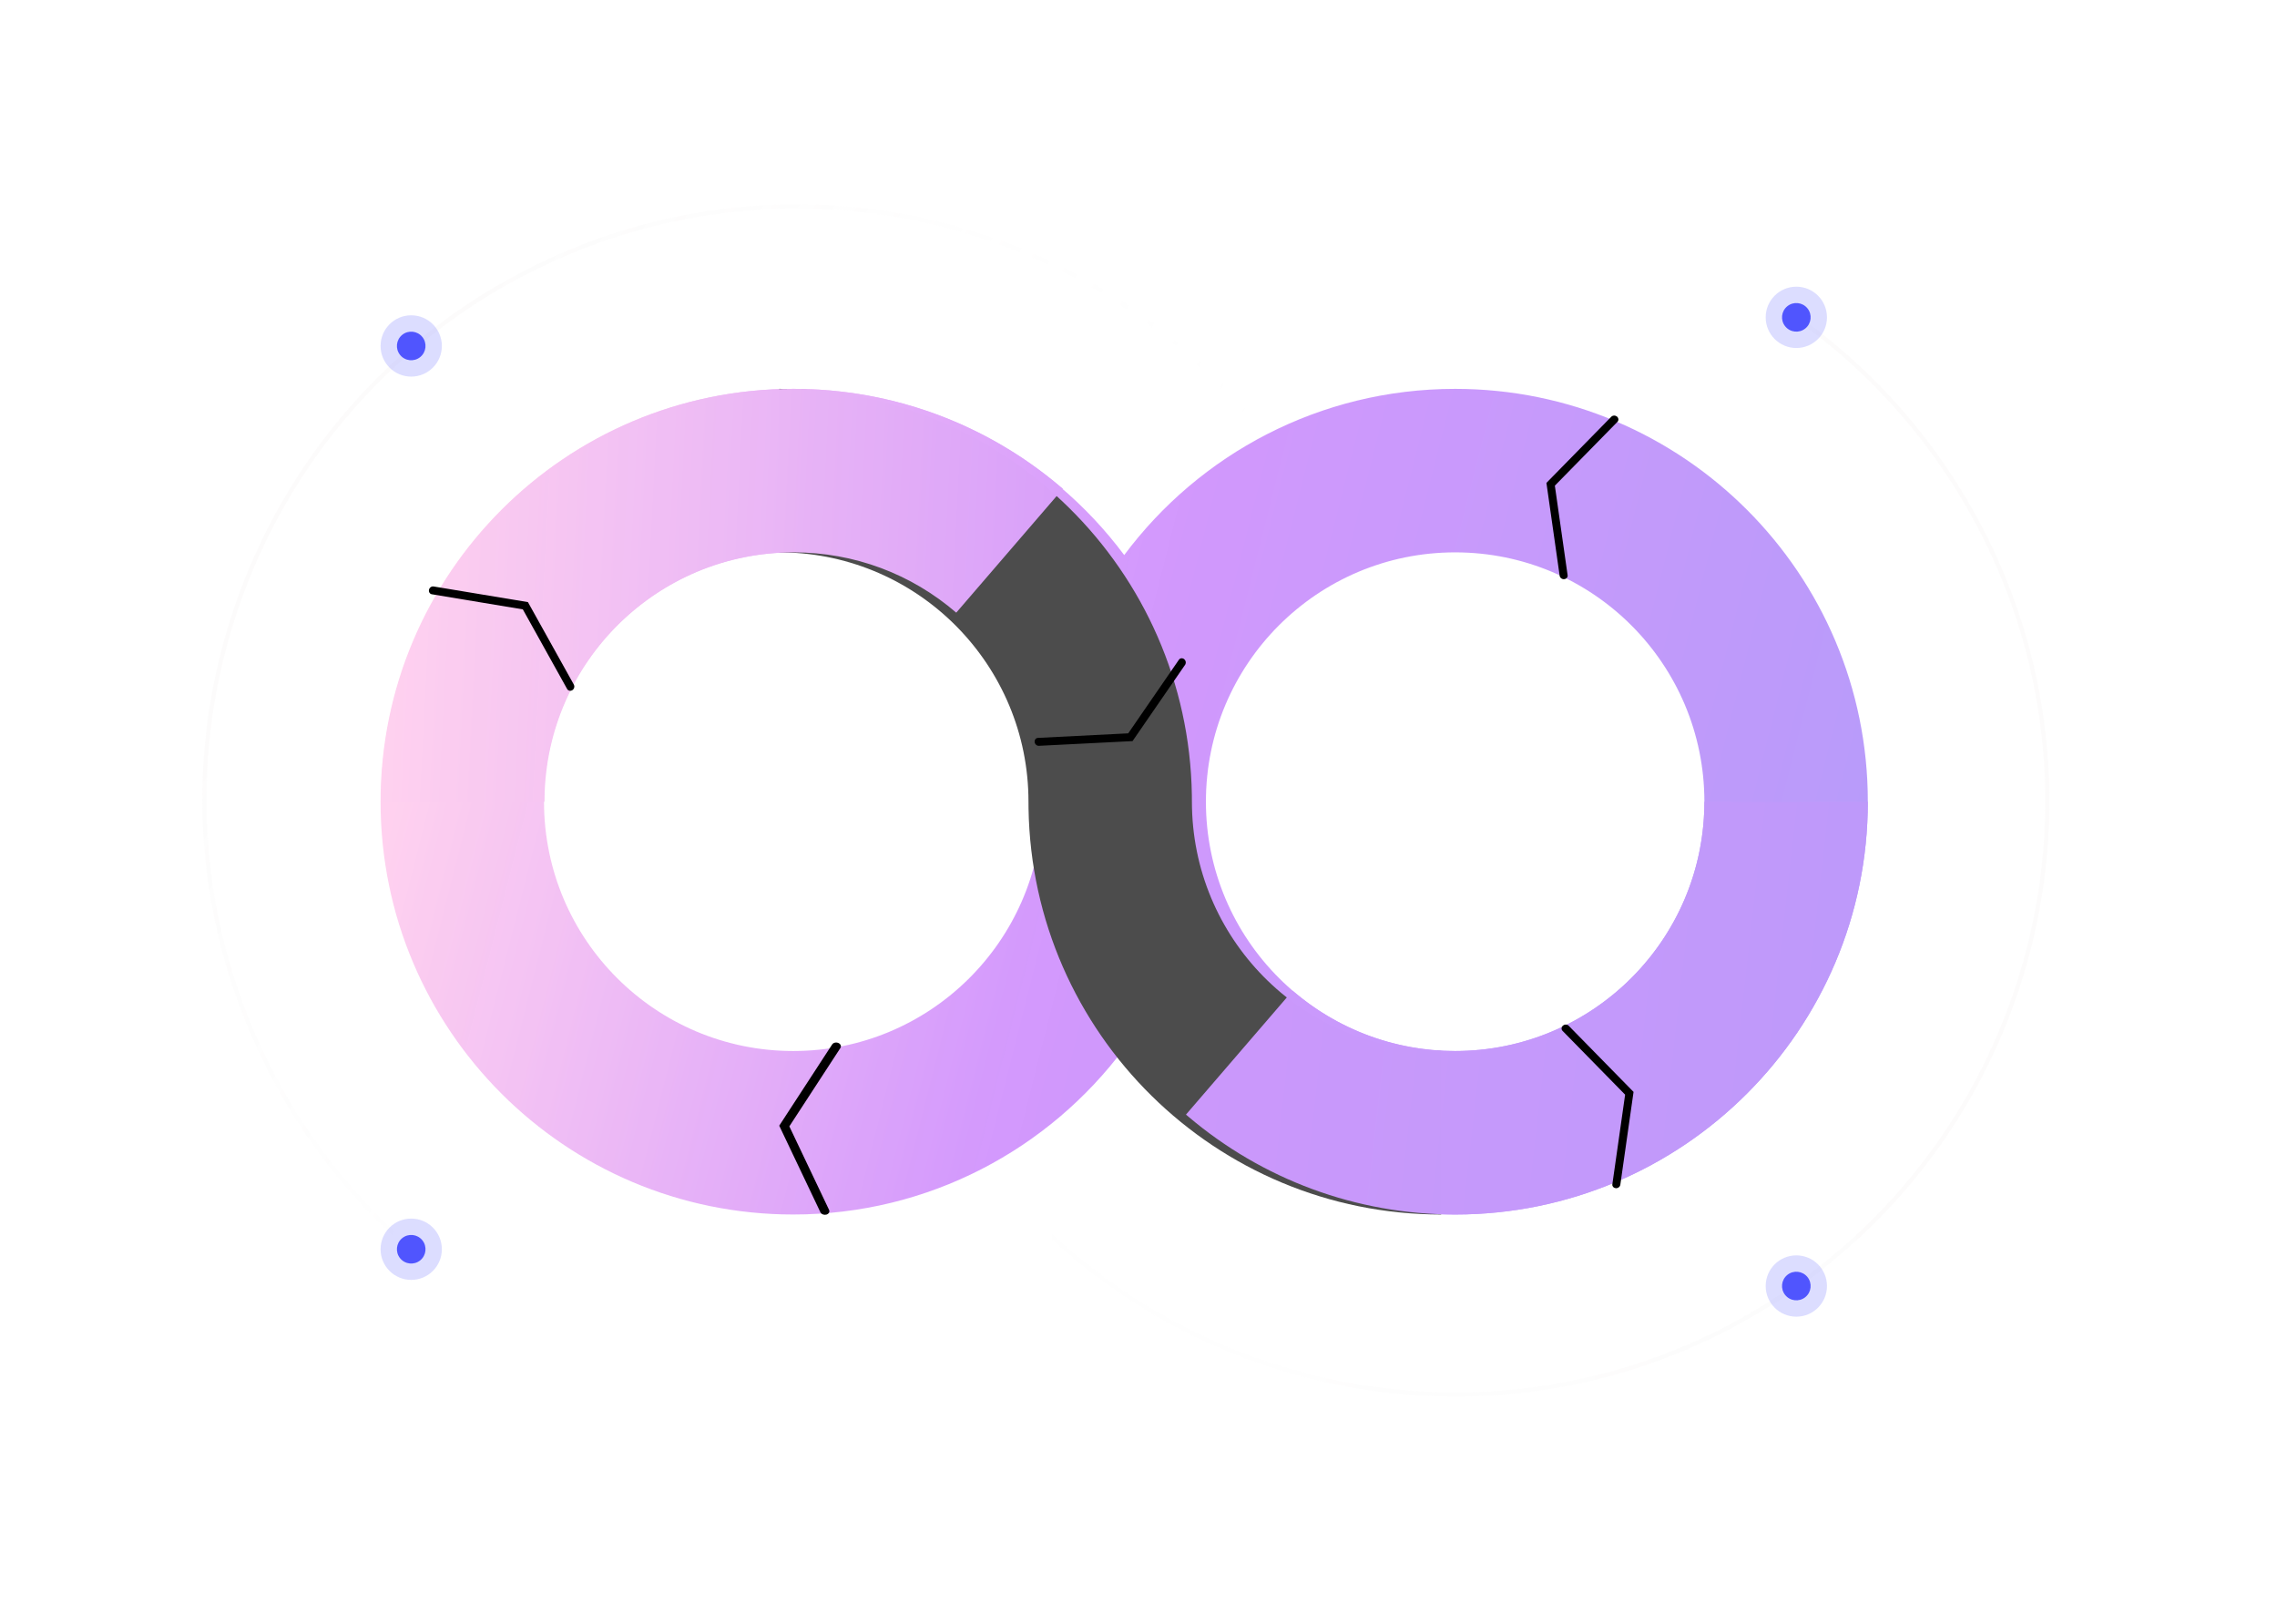 <svg xmlns="http://www.w3.org/2000/svg" xmlns:xlink="http://www.w3.org/1999/xlink" width="488" height="348" viewBox="0 0 488 348">
  <defs>
    <linearGradient id="img-sheme-a" x1="72.779%" x2="2.428%" y1="29.183%" y2="56.865%">
      <stop offset="0%" stop-color="#E3E0E0"/>
      <stop offset="100%" stop-color="#FFF"/>
      <stop offset="100%" stop-color="#E3E0E0" stop-opacity="0"/>
    </linearGradient>
    <linearGradient id="img-sheme-b" x1="32.236%" x2="88.897%" y1="14.033%" y2="73.585%">
      <stop offset="0%" stop-color="#E3E0E0"/>
      <stop offset="100%" stop-color="#FFF" stop-opacity="0"/>
    </linearGradient>
    <linearGradient id="img-sheme-c" x1="155.966%" x2="1.536%" y1="68.004%" y2="46.308%">
      <stop offset="0%" stop-color="#1E85E9"/>
      <stop offset="20.276%" stop-color="#8671F3"/>
      <stop offset="70.727%" stop-color="#C06CFD" stop-opacity=".99"/>
      <stop offset="100%" stop-color="#FFBEE8"/>
      <stop offset="100%" stop-color="#FFBEE8"/>
    </linearGradient>
    <linearGradient id="img-sheme-f" x1="82.139%" x2="17.861%" y1="100%" y2="0%">
      <stop offset="0%" stop-color="#1E85E9" stop-opacity=".3"/>
      <stop offset="20.276%" stop-color="#8671F3" stop-opacity=".397"/>
      <stop offset="70.727%" stop-color="#C06CFD" stop-opacity=".4"/>
      <stop offset="100%" stop-color="#FFBEE8" stop-opacity=".3"/>
    </linearGradient>
    <path id="img-sheme-e" d="M89.327,35.045 L88.443,35.038 L88.443,0 C136.801,0 176.094,38.822 176.875,87.008 L176.886,88.471 C176.886,117.686 200.326,141.425 229.419,141.897 L230.303,141.904 L230.303,176.942 C181.945,176.942 142.652,138.12 141.871,89.934 L141.859,88.471 C141.859,59.256 118.42,35.517 89.327,35.045 Z"/>
    <filter id="img-sheme-d" width="131.7%" height="125.4%" x="-18%" y="-12.7%" filterUnits="objectBoundingBox">
      <feOffset dx="-3" in="SourceAlpha" result="shadowOffsetOuter1"/>
      <feGaussianBlur in="shadowOffsetOuter1" result="shadowBlurOuter1" stdDeviation="7"/>
      <feComposite in="shadowBlurOuter1" in2="SourceAlpha" operator="out" result="shadowBlurOuter1"/>
      <feColorMatrix in="shadowBlurOuter1" values="0 0 0 0 0.143   0 0 0 0 0.06   0 0 0 0 0.156  0 0 0 0.31 0"/>
    </filter>
    <linearGradient id="img-sheme-g" x1="328.692%" x2="-192.219%" y1="80.13%" y2="44.443%">
      <stop offset="0%" stop-color="#1E85E9"/>
      <stop offset="20.276%" stop-color="#8671F3"/>
      <stop offset="70.727%" stop-color="#C06CFD" stop-opacity=".99"/>
      <stop offset="100%" stop-color="#FFBEE8"/>
      <stop offset="100%" stop-color="#FFBEE8"/>
    </linearGradient>
    <linearGradient id="img-sheme-h" x1="-329.088%" x2="100%" y1="12.285%" y2="25.526%">
      <stop offset="0%" stop-color="#1E85E9"/>
      <stop offset="26.069%" stop-color="#8671F3"/>
      <stop offset="72.869%" stop-color="#C06CFD" stop-opacity=".99"/>
      <stop offset="100%" stop-color="#FFBEE8"/>
      <stop offset="100%" stop-color="#FFBEE8"/>
    </linearGradient>
  </defs>
  <g fill="none" fill-rule="evenodd" transform="translate(1 1)">
    <g transform="translate(177.762 60.44)">
      <path stroke="url(#img-sheme-a)" stroke-width=".891" d="M272.276,230.632 C277.981,216.189 281.112,200.449 281.112,183.976 C281.102,113.835 224.242,56.967 154.11,56.957 C83.979,56.947 27.134,113.799 27.144,183.94 C27.144,200.697 30.393,216.695 36.29,231.342" opacity=".1" transform="scale(1 -1) rotate(32 656.837 0)"/>
      <g fill="#5055FE" transform="translate(199.654)">
        <ellipse cx="6.568" cy="6.57" rx="3.065" ry="3.065" transform="rotate(51 6.568 6.57)"/>
        <ellipse cx="6.568" cy="6.57" opacity=".2" rx="6.568" ry="6.57"/>
      </g>
      <g fill="#5055FE" transform="translate(199.654 207.6)">
        <ellipse cx="6.568" cy="6.57" rx="3.065" ry="3.065" transform="rotate(51 6.568 6.57)"/>
        <ellipse cx="6.568" cy="6.57" opacity=".2" rx="6.568" ry="6.57"/>
      </g>
    </g>
    <path stroke="url(#img-sheme-b)" stroke-width=".891" d="M270.498,220.957 C276.207,206.512 279.347,190.771 279.347,174.297 C279.356,104.154 222.511,47.299 152.382,47.308 C82.253,47.317 25.394,104.186 25.386,174.329 C25.386,191.085 28.626,207.084 34.519,221.729" opacity=".1" transform="rotate(-26 152.366 134.519)"/>
    <g fill="#5055FE" transform="translate(80.562 260.157)">
      <ellipse cx="6.568" cy="6.57" rx="3.065" ry="3.065" transform="rotate(51 6.568 6.57)"/>
      <ellipse cx="6.568" cy="6.57" opacity=".2" rx="6.568" ry="6.57"/>
    </g>
    <g fill="#5055FE" transform="translate(80.562 66.572)">
      <ellipse cx="6.568" cy="6.57" rx="3.065" ry="3.065" transform="rotate(51 6.568 6.57)"/>
      <ellipse cx="6.568" cy="6.57" opacity=".2" rx="6.568" ry="6.57"/>
    </g>
    <g fill-rule="nonzero" opacity=".7" transform="translate(80.562 82.34)">
      <path fill="url(#img-sheme-c)" d="M230.303,0 C279.149,0 318.746,39.61 318.746,88.471 C318.746,137.332 279.149,176.942 230.303,176.942 C201.265,176.942 175.496,162.944 159.371,141.325 C143.25,162.944 117.481,176.942 88.443,176.942 C39.597,176.942 0,137.332 0,88.471 C0,39.61 39.597,0 88.443,0 C117.457,0 143.241,13.987 159.375,35.615 C175.498,13.997 201.266,0 230.303,0 Z M88.443,35.038 C58.942,35.038 35.027,58.961 35.027,88.471 C35.027,117.981 58.942,141.904 88.443,141.904 C117.649,141.904 141.381,118.457 141.852,89.354 L141.859,88.539 L141.851,87.544 L141.831,86.709 C140.923,58.56 118.257,35.958 90.169,35.065 L89.317,35.045 L88.443,35.038 Z M230.303,35.038 C200.802,35.038 176.886,58.961 176.886,88.471 C176.886,117.981 200.802,141.904 230.303,141.904 C259.804,141.904 283.719,117.981 283.719,88.471 C283.719,58.961 259.804,35.038 230.303,35.038 Z"/>
      <use fill="#000" filter="url(#img-sheme-d)" xlink:href="#img-sheme-e"/>
      <use fill="url(#img-sheme-f)" fill-opacity="0" xlink:href="#img-sheme-e"/>
      <path fill="url(#img-sheme-g)" d="M318.746,88.471 C318.746,137.332 279.149,176.942 230.303,176.942 C209.081,176.942 188.978,169.417 173.127,155.971 L172.612,155.531 L195.469,128.981 C205.1,137.277 217.32,141.904 230.303,141.904 C259.509,141.904 283.24,118.457 283.712,89.354 L283.719,88.471 L318.746,88.471 Z"/>
      <path fill="url(#img-sheme-h)" d="M146.238,0 C146.238,48.861 106.64,88.471 57.795,88.471 C36.573,88.471 16.47,80.946 0.619,67.5 L0.104,67.06 L22.961,40.51 C32.591,48.806 44.812,53.433 57.795,53.433 C87.001,53.433 110.732,29.986 111.204,0.884 L111.211,0 L146.238,0 Z" transform="rotate(180 73.17 44.235)"/>
    </g>
    <path fill="#000" fill-rule="nonzero" d="M90.669,135.861 L108.889,127.013 L127.371,135.86 C127.776,136.053 127.959,136.566 127.78,137.006 C127.614,137.413 127.195,137.614 126.812,137.485 L126.724,137.45 L108.893,128.914 L91.323,137.448 C90.948,137.63 90.513,137.474 90.308,137.1 L90.265,137.01 C90.097,136.603 90.241,136.131 90.586,135.908 L90.669,135.861 Z" transform="scale(-1 1) rotate(-35 0 478.04)"/>
    <path fill="#000" fill-rule="nonzero" d="M153.965,244.637 L171.868,234.535 L190.029,244.635 C190.427,244.856 190.607,245.442 190.432,245.943 C190.269,246.409 189.856,246.638 189.48,246.491 L189.394,246.45 L171.873,236.705 L154.608,246.448 C154.239,246.656 153.812,246.478 153.61,246.051 L153.568,245.948 C153.403,245.483 153.544,244.944 153.883,244.69 L153.965,244.637 Z" transform="rotate(-86 171.999 240.535)"/>
    <path fill="#000" fill-rule="nonzero" d="M221.133,156.884 L238.93,148.035 L256.982,156.882 C257.377,157.076 257.556,157.589 257.382,158.028 C257.22,158.436 256.81,158.637 256.436,158.508 L256.35,158.473 L238.934,149.936 L221.773,158.471 C221.406,158.653 220.981,158.497 220.781,158.123 L220.739,158.033 C220.575,157.626 220.715,157.153 221.052,156.931 L221.133,156.884 Z" transform="rotate(151 239.06 153.291)"/>
    <path fill="#000" fill-rule="nonzero" d="M326.214,238.348 L344.011,229.499 L362.063,238.346 C362.458,238.539 362.637,239.053 362.463,239.492 C362.301,239.899 361.891,240.1 361.517,239.972 L361.431,239.936 L344.015,231.4 L326.854,239.934 C326.488,240.116 326.062,239.96 325.862,239.586 L325.82,239.496 C325.656,239.089 325.796,238.617 326.133,238.394 L326.214,238.348 Z" transform="rotate(72 344.14 234.754)"/>
    <path fill="#000" fill-rule="nonzero" d="M317.458,107.831 L335.254,98.982 L353.306,107.829 C353.702,108.023 353.881,108.536 353.706,108.975 C353.544,109.383 353.134,109.584 352.76,109.455 L352.674,109.419 L335.259,100.883 L318.097,109.418 C317.731,109.6 317.305,109.444 317.105,109.07 L317.063,108.979 C316.899,108.573 317.04,108.1 317.376,107.878 L317.458,107.831 Z" transform="scale(-1 1) rotate(72 0 -357.378)"/>
    <path fill="#FFF" fill-rule="nonzero" d="M138.773 178.09C141.275 178.09 143.759 177.37 143.759 174.274 143.759 172.852 142.913 171.79 141.527 171.358 142.553 170.89 143.165 169.846 143.165 168.748 143.165 166.282 141.239 165.49 138.629 165.49 137.567 165.49 136.577 165.562 135.731 165.706 135.011 165.832 134.705 166.246 134.705 166.912L134.705 176.74C134.705 177.352 134.993 177.784 135.713 177.892 136.649 178.036 137.909 178.09 138.773 178.09zM138.611 170.836L136.775 170.836 136.775 167.38C137.297 167.326 137.819 167.29 138.431 167.29 139.961 167.29 140.951 167.74 140.951 168.964 140.951 170.188 140.141 170.836 138.611 170.836zM138.863 176.308C138.233 176.308 137.495 176.29 136.775 176.2L136.775 172.456 138.845 172.456C140.609 172.456 141.545 173.068 141.545 174.364 141.545 175.804 140.555 176.308 138.863 176.308zM149.087 178.18C150.149 178.18 151.211 177.712 151.751 176.686L151.751 176.956C151.751 177.514 152.093 178 152.777 178 153.443 178 153.785 177.514 153.785 176.956L153.785 170.224C153.785 169.648 153.443 169.18 152.777 169.18 152.093 169.18 151.751 169.648 151.751 170.224L151.751 172.546C151.715 174.562 151.319 176.38 149.573 176.38 148.421 176.38 148.043 175.552 148.043 174.364L148.043 170.224C148.043 169.648 147.701 169.18 147.035 169.18 146.351 169.18 146.009 169.648 146.009 170.224L146.009 174.328C146.009 176.722 146.747 178.18 149.087 178.18zM159.005 178.18C161.435 178.18 162.569 177.154 162.569 175.444 162.569 172.384 158.033 173.104 158.033 171.448 158.033 170.944 158.411 170.638 159.239 170.638 159.905 170.638 160.607 170.926 161.111 171.124 161.687 171.304 162.047 171.214 162.245 170.782 162.425 170.368 162.317 169.918 161.741 169.594 161.147 169.252 160.211 169 159.167 169 157.277 169 155.981 169.846 155.981 171.52 155.981 174.706 160.517 173.914 160.517 175.624 160.517 176.236 160.085 176.542 159.185 176.542 158.519 176.542 157.781 176.344 157.097 176.038 156.629 175.822 156.053 175.696 155.783 176.254 155.549 176.74 155.711 177.154 156.197 177.496 156.917 177.964 158.087 178.18 159.005 178.18zM165.467 167.956C166.169 167.956 166.655 167.578 166.655 166.858 166.655 166.174 166.169 165.76 165.467 165.76 164.747 165.76 164.297 166.174 164.297 166.858 164.297 167.578 164.747 167.956 165.467 167.956zM165.467 178C166.151 178 166.493 177.532 166.493 176.956L166.493 170.224C166.493 169.666 166.151 169.18 165.467 169.18 164.801 169.18 164.459 169.666 164.459 170.224L164.459 176.956C164.459 177.532 164.801 178 165.467 178zM175.763 178C176.447 178 176.789 177.532 176.789 176.956L176.789 172.852C176.789 170.458 176.051 169 173.711 169 172.649 169 171.587 169.468 171.047 170.494L171.047 170.224C171.047 169.666 170.705 169.18 170.021 169.18 169.355 169.18 169.013 169.666 169.013 170.224L169.013 176.956C169.013 177.532 169.355 178 170.021 178 170.705 178 171.047 177.532 171.047 176.956L171.047 174.634C171.083 172.618 171.479 170.8 173.225 170.8 174.377 170.8 174.755 171.628 174.755 172.816L174.755 176.956C174.755 177.532 175.097 178 175.763 178zM183.017 178.18C184.043 178.18 185.087 178 185.861 177.478 186.329 177.172 186.437 176.704 186.239 176.326 186.041 175.984 185.699 175.84 185.123 176.074 184.565 176.308 183.989 176.542 183.215 176.542 181.829 176.542 180.929 175.696 180.875 174.328L185.465 174.328C186.185 174.328 186.491 174.022 186.653 173.428 186.707 173.23 186.743 172.834 186.743 172.582 186.743 170.476 185.411 169 183.053 169 180.461 169 178.859 170.836 178.859 173.626 178.859 176.524 180.317 178.18 183.017 178.18zM184.853 172.906L180.875 172.906C181.001 171.448 181.775 170.638 183.053 170.638 184.295 170.638 184.871 171.43 184.871 172.456 184.871 172.618 184.871 172.726 184.853 172.906zM191.477 178.18C193.907 178.18 195.041 177.154 195.041 175.444 195.041 172.384 190.505 173.104 190.505 171.448 190.505 170.944 190.883 170.638 191.711 170.638 192.377 170.638 193.079 170.926 193.583 171.124 194.159 171.304 194.519 171.214 194.717 170.782 194.897 170.368 194.789 169.918 194.213 169.594 193.619 169.252 192.683 169 191.639 169 189.749 169 188.453 169.846 188.453 171.52 188.453 174.706 192.989 173.914 192.989 175.624 192.989 176.236 192.557 176.542 191.657 176.542 190.991 176.542 190.253 176.344 189.569 176.038 189.101 175.822 188.525 175.696 188.255 176.254 188.021 176.74 188.183 177.154 188.669 177.496 189.389 177.964 190.559 178.18 191.477 178.18zM199.631 178.18C202.061 178.18 203.195 177.154 203.195 175.444 203.195 172.384 198.659 173.104 198.659 171.448 198.659 170.944 199.037 170.638 199.865 170.638 200.531 170.638 201.233 170.926 201.737 171.124 202.313 171.304 202.673 171.214 202.871 170.782 203.051 170.368 202.943 169.918 202.367 169.594 201.773 169.252 200.837 169 199.793 169 197.903 169 196.607 169.846 196.607 171.52 196.607 174.706 201.143 173.914 201.143 175.624 201.143 176.236 200.711 176.542 199.811 176.542 199.145 176.542 198.407 176.344 197.723 176.038 197.255 175.822 196.679 175.696 196.409 176.254 196.175 176.74 196.337 177.154 196.823 177.496 197.543 177.964 198.713 178.18 199.631 178.18zM281.799 178C282.429 178 282.825 177.622 282.825 177.046 282.825 176.452 282.429 176.074 281.799 176.074L276.597 176.074 276.597 172.582 280.611 172.582C281.259 172.582 281.655 172.186 281.655 171.61 281.655 171.016 281.259 170.656 280.611 170.656L276.597 170.656 276.597 167.506 281.619 167.506C282.249 167.506 282.645 167.128 282.645 166.552 282.645 165.958 282.249 165.58 281.619 165.58L275.535 165.58C274.815 165.58 274.437 166.084 274.437 166.696L274.437 176.884C274.437 177.514 274.833 178 275.553 178L281.799 178zM290.655 178C291.141 178 291.609 177.55 291.609 177.064 291.609 176.812 291.501 176.542 291.303 176.29L288.891 173.356 290.961 170.8C291.177 170.548 291.321 170.242 291.321 169.954 291.321 169.576 290.925 169.198 290.529 169.198 290.187 169.198 289.863 169.432 289.647 169.738L287.757 172.15 285.975 169.756C285.723 169.414 285.381 169.18 285.021 169.18 284.499 169.18 284.085 169.684 284.085 170.116 284.085 170.404 284.211 170.71 284.427 170.962L286.497 173.536 284.175 176.344C283.959 176.596 283.815 176.902 283.815 177.19 283.815 177.676 284.319 178 284.661 178 285.003 178 285.327 177.748 285.561 177.442L287.595 174.76 289.737 177.442C290.025 177.802 290.331 178 290.655 178zM294.345 181.6C295.029 181.6 295.371 181.132 295.371 180.556L295.371 177.838C295.821 178.018 296.523 178.18 297.369 178.18 300.177 178.18 301.419 176.092 301.419 173.32 301.419 170.8 300.267 169 297.999 169 296.721 169 295.875 169.522 295.371 170.368L295.371 170.224C295.371 169.666 295.029 169.18 294.345 169.18 293.679 169.18 293.337 169.666 293.337 170.224L293.337 180.556C293.337 181.132 293.679 181.6 294.345 181.6zM297.153 176.452C296.505 176.452 295.875 176.326 295.371 176.038L295.371 174.634C295.371 172.78 295.677 170.728 297.585 170.728 298.809 170.728 299.331 171.754 299.331 173.284 299.331 175.084 298.773 176.452 297.153 176.452zM307.197 178.18C308.223 178.18 309.267 178 310.041 177.478 310.509 177.172 310.617 176.704 310.419 176.326 310.221 175.984 309.879 175.84 309.303 176.074 308.745 176.308 308.169 176.542 307.395 176.542 306.009 176.542 305.109 175.696 305.055 174.328L309.645 174.328C310.365 174.328 310.671 174.022 310.833 173.428 310.887 173.23 310.923 172.834 310.923 172.582 310.923 170.476 309.591 169 307.233 169 304.641 169 303.039 170.836 303.039 173.626 303.039 176.524 304.497 178.18 307.197 178.18zM309.033 172.906L305.055 172.906C305.181 171.448 305.955 170.638 307.233 170.638 308.475 170.638 309.051 171.43 309.051 172.456 309.051 172.618 309.051 172.726 309.033 172.906zM313.965 178C314.649 178 314.991 177.532 314.991 176.956L314.991 173.914C314.991 171.808 315.477 170.836 316.539 170.836 316.845 170.836 317.115 170.908 317.385 170.998 317.907 171.178 318.321 171.052 318.519 170.602 318.807 169.936 318.375 169 316.881 169 316.089 169 315.369 169.468 314.991 170.152 314.991 169.684 314.649 169.18 313.965 169.18 313.299 169.18 312.957 169.666 312.957 170.224L312.957 176.956C312.957 177.532 313.299 178 313.965 178zM323.379 178.18C324.009 178.18 324.675 178.054 325.179 177.766 325.665 177.478 325.953 177.046 325.737 176.506 325.557 176.074 325.107 175.984 324.657 176.164 324.441 176.254 324.045 176.38 323.703 176.38 322.947 176.38 322.677 175.93 322.677 174.922L322.677 170.908 324.207 170.908C324.855 170.908 325.179 170.584 325.179 170.044 325.179 169.486 324.855 169.18 324.207 169.18L322.677 169.18 322.677 168.064C322.677 167.506 322.335 167.02 321.651 167.02 320.985 167.02 320.643 167.506 320.643 168.064L320.643 169.18 320.175 169.18C319.527 169.18 319.203 169.486 319.203 170.044 319.203 170.584 319.527 170.908 320.175 170.908L320.643 170.908 320.643 175.138C320.643 177.28 321.651 178.18 323.379 178.18zM328.185 167.956C328.887 167.956 329.373 167.578 329.373 166.858 329.373 166.174 328.887 165.76 328.185 165.76 327.465 165.76 327.015 166.174 327.015 166.858 327.015 167.578 327.465 167.956 328.185 167.956zM328.185 178C328.869 178 329.211 177.532 329.211 176.956L329.211 170.224C329.211 169.666 328.869 169.18 328.185 169.18 327.519 169.18 327.177 169.666 327.177 170.224L327.177 176.956C327.177 177.532 327.519 178 328.185 178zM334.431 178.18C336.861 178.18 337.995 177.154 337.995 175.444 337.995 172.384 333.459 173.104 333.459 171.448 333.459 170.944 333.837 170.638 334.665 170.638 335.331 170.638 336.033 170.926 336.537 171.124 337.113 171.304 337.473 171.214 337.671 170.782 337.851 170.368 337.743 169.918 337.167 169.594 336.573 169.252 335.637 169 334.593 169 332.703 169 331.407 169.846 331.407 171.52 331.407 174.706 335.943 173.914 335.943 175.624 335.943 176.236 335.511 176.542 334.611 176.542 333.945 176.542 333.207 176.344 332.523 176.038 332.055 175.822 331.479 175.696 331.209 176.254 330.975 176.74 331.137 177.154 331.623 177.496 332.343 177.964 333.513 178.18 334.431 178.18zM343.593 178.18C344.619 178.18 345.663 178 346.437 177.478 346.905 177.172 347.013 176.704 346.815 176.326 346.617 175.984 346.275 175.84 345.699 176.074 345.141 176.308 344.565 176.542 343.791 176.542 342.405 176.542 341.505 175.696 341.451 174.328L346.041 174.328C346.761 174.328 347.067 174.022 347.229 173.428 347.283 173.23 347.319 172.834 347.319 172.582 347.319 170.476 345.987 169 343.629 169 341.037 169 339.435 170.836 339.435 173.626 339.435 176.524 340.893 178.18 343.593 178.18zM345.429 172.906L341.451 172.906C341.577 171.448 342.351 170.638 343.629 170.638 344.871 170.638 345.447 171.43 345.447 172.456 345.447 172.618 345.447 172.726 345.429 172.906z"/>
  </g>
</svg>
